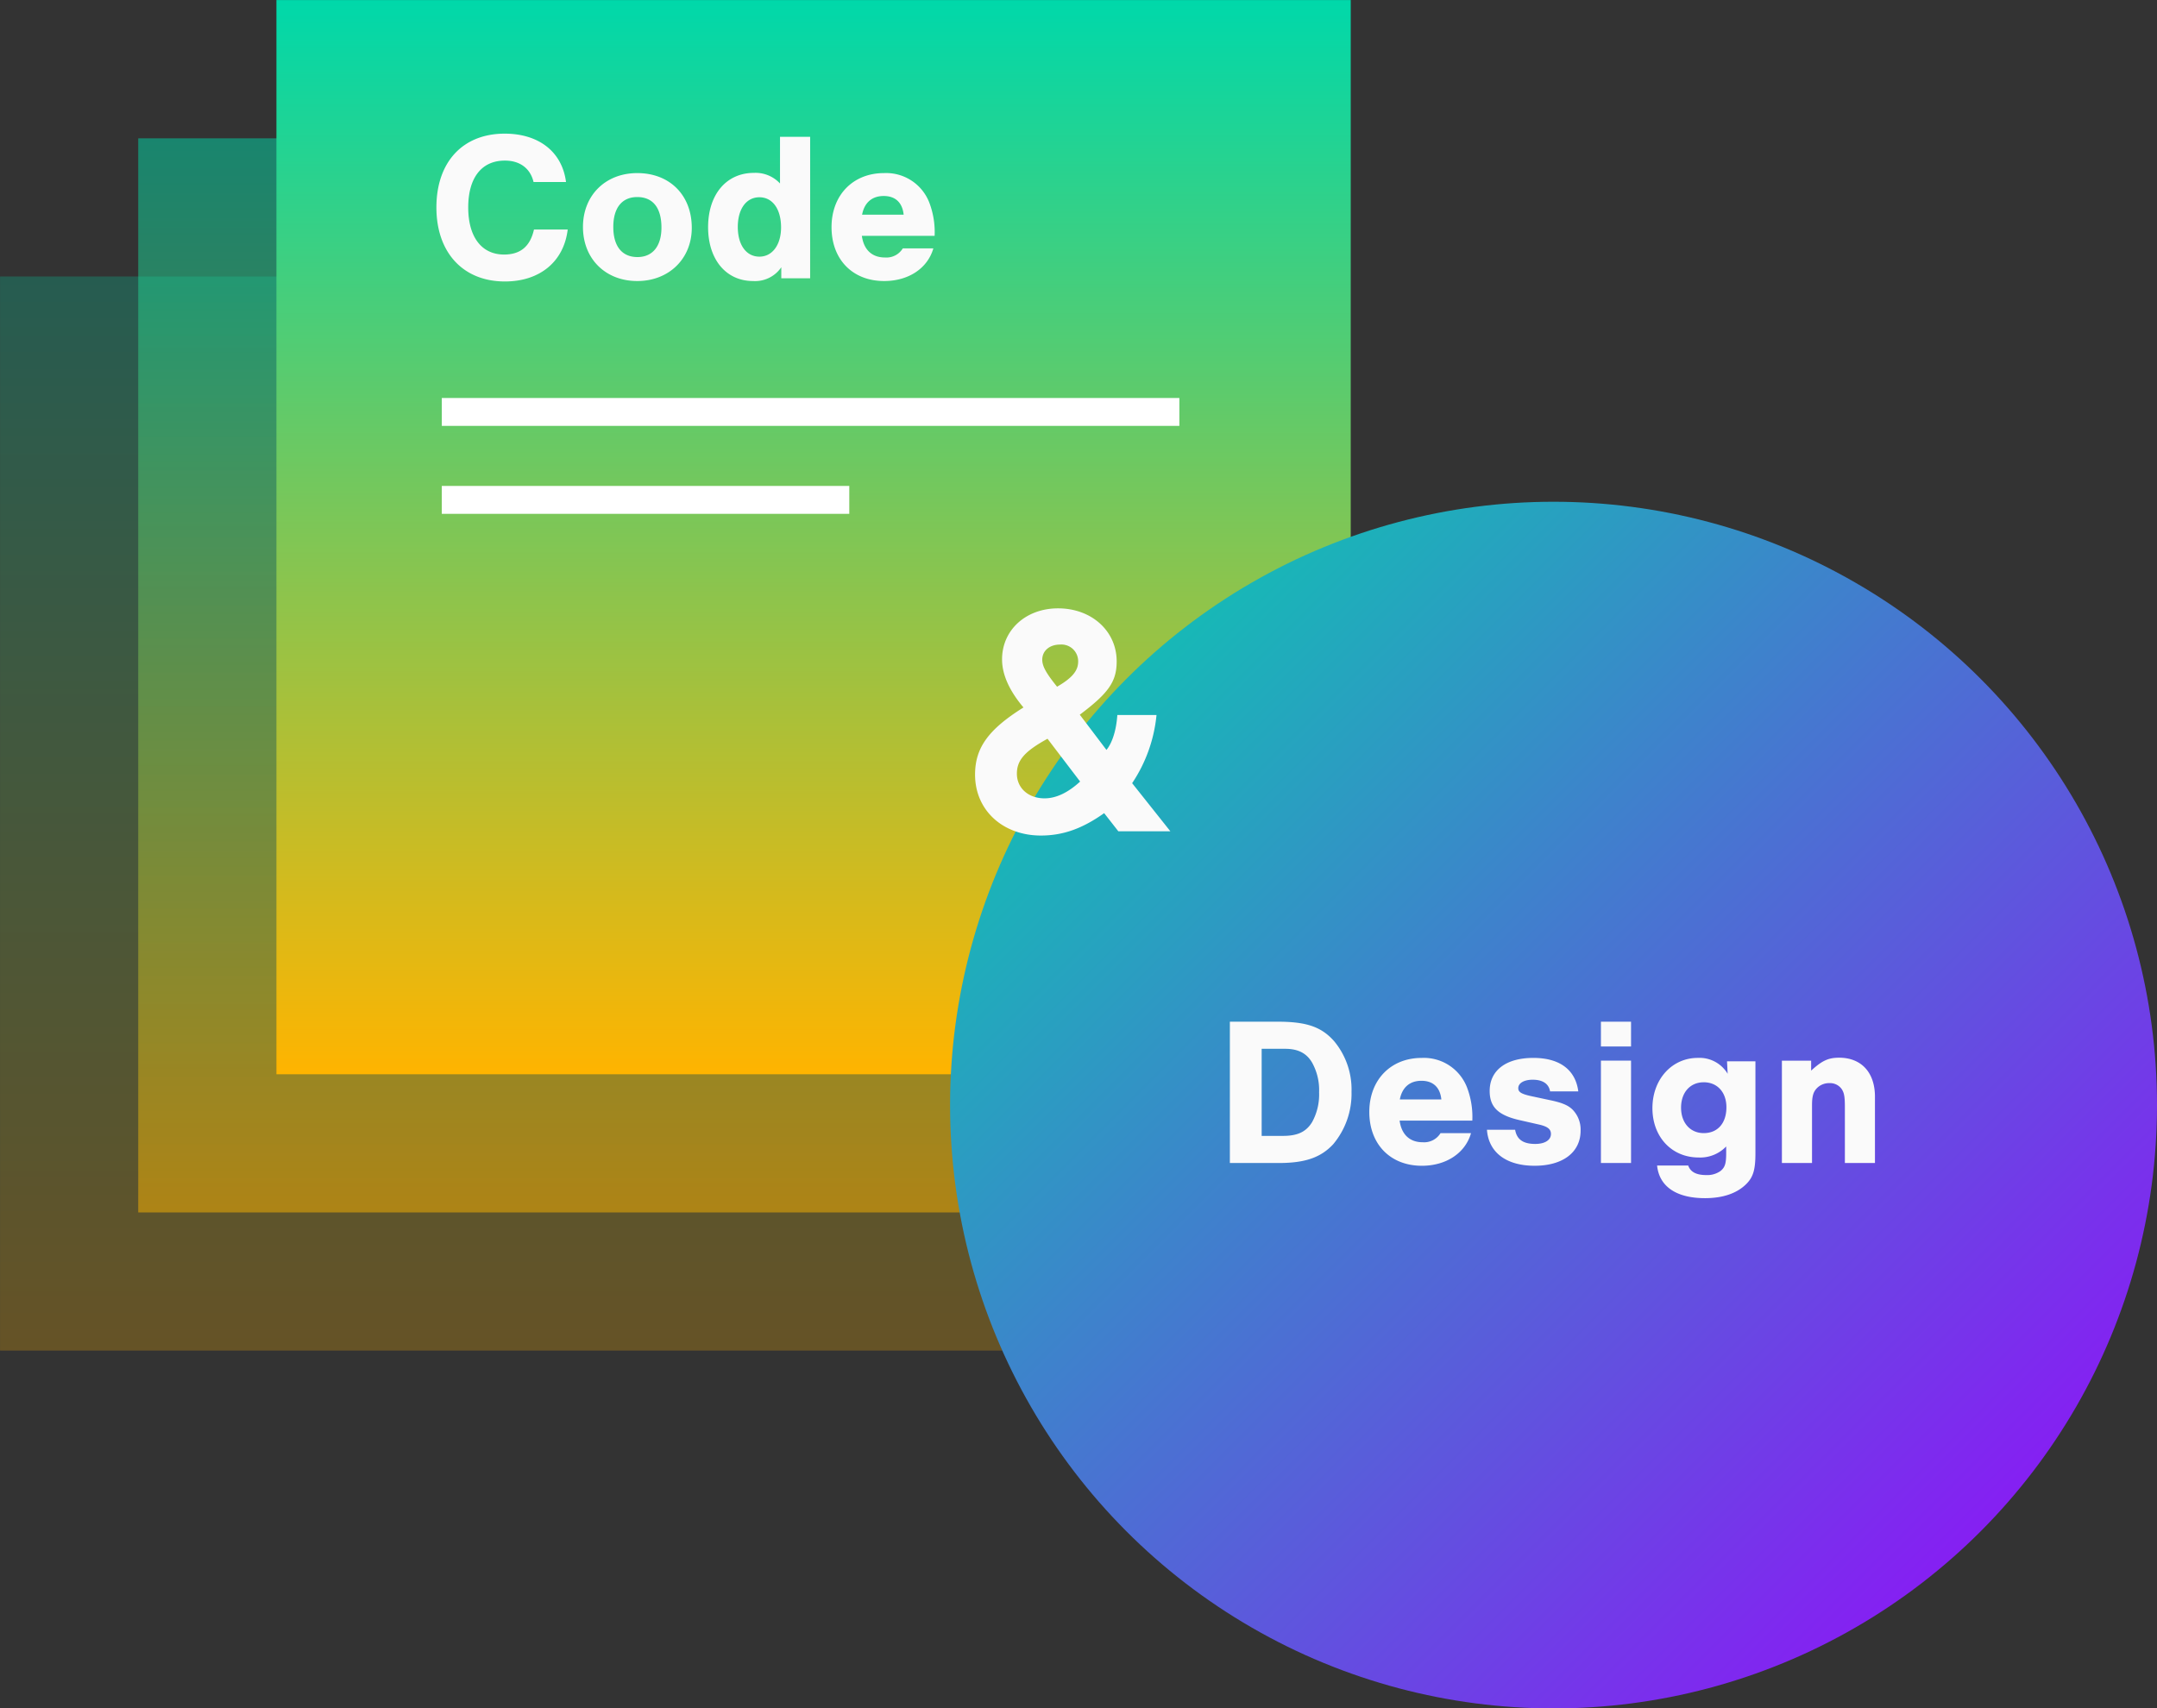 <svg id="Shapes" xmlns="http://www.w3.org/2000/svg" xmlns:xlink="http://www.w3.org/1999/xlink" width="466.13" height="369.25" viewBox="0 0 466.13 369.25">
  <rect x="0" y="0" width="466.13" height="369.25" fill="#333333" stroke="none"/>
  <defs>
    <style>
      .cls-1, .cls-2, .cls-3, .cls-4, .cls-5 {
        fill-rule: evenodd;
      }

      .cls-1 {
        opacity: 0.25;
        fill: url(#linear-gradient);
      }

      .cls-2 {
        opacity: 0.5;
        fill: url(#linear-gradient-2);
      }

      .cls-3 {
        fill: url(#linear-gradient-3);
      }

      .cls-4 {
        fill: #fafafa;
      }

      .cls-5, .cls-6 {
        fill: #fff;
      }

      .cls-7 {
        fill: url(#linear-gradient-4);
      }
    </style>
    <linearGradient id="linear-gradient" x1="806.344" y1="660.188" x2="806.344" y2="428.031" gradientUnits="userSpaceOnUse">
      <stop offset="0" stop-color="#ffb400"/>
      <stop offset="1" stop-color="#00d8aa"/>
    </linearGradient>
    <linearGradient id="linear-gradient-2" x1="836.219" y1="630.344" x2="836.219" y2="398.188" xlink:href="#linear-gradient"/>
    <linearGradient id="linear-gradient-3" x1="866.078" y1="600.469" x2="866.078" y2="368.281" xlink:href="#linear-gradient"/>
    <linearGradient id="linear-gradient-4" x1="466.112" y1="369.25" x2="205.331" y2="108.469" gradientUnits="userSpaceOnUse">
      <stop offset="0" stop-color="#9c00ff"/>
      <stop offset="1" stop-color="#00d8aa"/>
    </linearGradient>
  </defs>
  <path class="cls-1" d="M690.26,428.043H922.446V660.2H690.26V428.043Z" transform="translate(-690.25 -368.281)"/>
  <path id="Rectangle_1_copy" data-name="Rectangle 1 copy" class="cls-2" d="M720.123,398.181H952.308V630.34H720.123V398.181Z" transform="translate(-690.25 -368.281)"/>
  <g>
    <path id="Rectangle_1_copy_2" data-name="Rectangle 1 copy 2" class="cls-3" d="M749.985,368.293H982.144V600.478H749.985V368.293Z" transform="translate(-690.25 -368.281)"/>
    <path id="Code" class="cls-4" d="M812.564,407.619c-0.825-6.509-5.867-10.451-13.247-10.451-9.076,0-14.759,6.142-14.759,15.951,0,9.763,5.775,16,14.805,16,7.563,0,12.743-4.308,13.568-11.23h-7.288c-0.825,3.667-2.934,5.409-6.463,5.409-4.859,0-7.747-3.805-7.747-10.176,0-6.417,2.888-10.13,7.93-10.13,3.254,0,5.5,1.7,6.188,4.63h7.013Zm15.4-1.925c-6.875,0-11.734,4.813-11.734,11.642,0,6.876,4.859,11.689,11.734,11.689,6.83,0,11.78-4.813,11.78-11.506C839.742,410.461,834.975,405.694,827.962,405.694Zm0,5.179c3.392,0,5.226,2.338,5.226,6.6,0,4.033-1.925,6.371-5.18,6.371-3.346,0-5.225-2.338-5.225-6.509C822.783,413.211,824.662,410.873,827.962,410.873Zm37.355-13.017h-6.509V407.94a7.205,7.205,0,0,0-5.638-2.292c-5.958,0-9.9,4.675-9.9,11.734,0,7.013,3.9,11.643,9.717,11.643a6.847,6.847,0,0,0,6.1-2.98v2.384h6.234V397.856Zm-10.955,13.063c2.842,0,4.675,2.567,4.675,6.509,0,3.758-1.879,6.325-4.675,6.325-2.842,0-4.675-2.521-4.675-6.417S851.52,410.919,854.362,410.919Zm37.859,8.342a17.954,17.954,0,0,0-1.1-7.058,10,10,0,0,0-9.855-6.509c-6.692,0-11.322,4.767-11.322,11.688,0,6.967,4.538,11.643,11.368,11.643,5.271,0,9.4-2.75,10.634-7.059h-6.6a4.149,4.149,0,0,1-3.85,1.971c-2.8,0-4.584-1.65-5-4.676h15.722Zm-15.676-4.583c0.5-2.613,2.154-4.034,4.675-4.034s4.033,1.421,4.308,4.034h-8.983Z" transform="translate(-690.25 -368.281)"/>
    <path class="cls-5" d="M785.723,454.305H945.114v6.028H785.723v-6.028Z" transform="translate(-690.25 -368.281)"/>
    <rect id="Rectangle_3_copy" data-name="Rectangle 3 copy" class="cls-6" x="95.469" y="105.032" width="88.062" height="6.031"/>
  </g>
  <g id="Gradient_ellipse_design" data-name="Gradient ellipse design">
    <circle class="cls-7" cx="335.722" cy="238.859" r="130.409"/>
    <path id="Design" class="cls-4" d="M956.026,619.66h10.58c5.679,0,9.068-1.191,11.725-4.031a16.992,16.992,0,0,0,3.984-11.4,16.309,16.309,0,0,0-3.755-10.9c-2.748-3.115-6-4.214-12.183-4.214H956.026V619.66Zm6.87-5.863V594.974h5.084c2.794,0,4.672.961,5.862,3.068a12.179,12.179,0,0,1,1.466,6.32,12.369,12.369,0,0,1-1.511,6.458c-1.283,2.107-3.161,2.977-6.275,2.977H962.9Zm45.524-3.3a17.916,17.916,0,0,0-1.1-7.053,9.994,9.994,0,0,0-9.848-6.5c-6.687,0-11.313,4.763-11.313,11.679,0,6.961,4.535,11.633,11.359,11.633,5.262,0,9.392-2.748,10.622-7.053h-6.59a4.149,4.149,0,0,1-3.849,1.969c-2.794,0-4.58-1.649-4.992-4.672h15.711Zm-15.665-4.58c0.5-2.61,2.152-4.03,4.671-4.03s4.034,1.42,4.3,4.03h-8.975Zm38.565-1.74c-0.6-4.671-4.03-7.236-9.71-7.236-5.91,0-9.44,2.7-9.44,7.144,0,3.527,1.88,5.313,6.73,6.367l4.03,0.916c1.74,0.412,2.48.961,2.48,2.015,0,1.328-1.33,2.153-3.39,2.153-2.61,0-3.99-.962-4.35-3.069h-6.09c0.36,4.9,4.16,7.786,10.3,7.786s9.94-2.931,9.94-7.6a6.178,6.178,0,0,0-1.65-4.442c-0.96-1.008-2.34-1.6-5.04-2.153l-4.07-.87c-2.06-.458-2.71-0.87-2.71-1.7,0-1.1,1.24-1.832,3.12-1.832,2.15,0,3.48.87,3.75,2.519h6.1Zm11.4-6.641h-6.51V619.66h6.51V597.538Zm0-8.427h-6.51v5.359h6.51v-5.359Zm20.74,8.565,0.14,2.7a7.091,7.091,0,0,0-6.46-3.435c-5.58,0-9.8,4.626-9.8,10.854s4.17,10.672,9.99,10.672a7.768,7.768,0,0,0,5.95-2.382v1.466c0,2.244-.27,3.068-1.24,3.847a4.957,4.957,0,0,1-3.06.87c-2.16,0-3.44-.687-3.9-2.061h-6.73c0.46,4.534,4.17,7.053,10.35,7.053,3.8,0,6.82-1.007,8.84-2.977,1.56-1.511,2.06-3.114,2.06-6.732V597.676h-6.14Zm-5.03,4.534c2.93,0,4.9,2.152,4.9,5.4,0,3.435-1.88,5.588-4.9,5.588-2.94,0-4.9-2.244-4.9-5.5C1053.53,604.408,1055.49,602.21,1058.43,602.21Zm16.89-4.672V619.66h6.51V607.248c0-1.924.23-2.84,0.96-3.664a3.66,3.66,0,0,1,2.79-1.191,3.079,3.079,0,0,1,2.66,1.283c0.55,0.824.69,1.694,0.69,3.938V619.66h6.5V605.324c0-5.221-2.93-8.427-7.74-8.427-2.29,0-3.66.6-6.05,2.794v-2.153h-6.32Z" transform="translate(-690.25 -368.281)"/>
  </g>
  <path id="_" data-name="&amp;" class="cls-4" d="M931.706,522.83c-0.213,3.2-1.067,5.978-2.348,7.544l-5.765-7.615c6.263-4.7,7.971-7.188,7.971-11.529,0-6.547-5.409-11.458-12.668-11.458-6.974,0-12.1,4.7-12.1,11.031,0,3.274,1.566,6.761,4.626,10.39-7.615,4.768-10.461,8.754-10.461,14.518,0,7.686,5.978,13.166,14.233,13.166,4.768,0,8.967-1.5,13.664-4.84l3.06,3.915h11.244l-8.255-10.391a31.992,31.992,0,0,0,5.266-14.731h-8.469Zm-13.023-6.12c-2.349-2.918-3.2-4.412-3.2-5.836,0-1.921,1.565-3.273,3.842-3.273a3.609,3.609,0,0,1,3.915,3.7C923.238,513.294,921.885,514.86,918.683,516.71Zm4.982,20.5q-3.951,3.628-7.686,3.629c-3.487,0-5.978-2.206-5.978-5.337,0-2.918,1.708-4.84,6.618-7.544Z" transform="translate(-690.25 -368.281)"/>
</svg>
